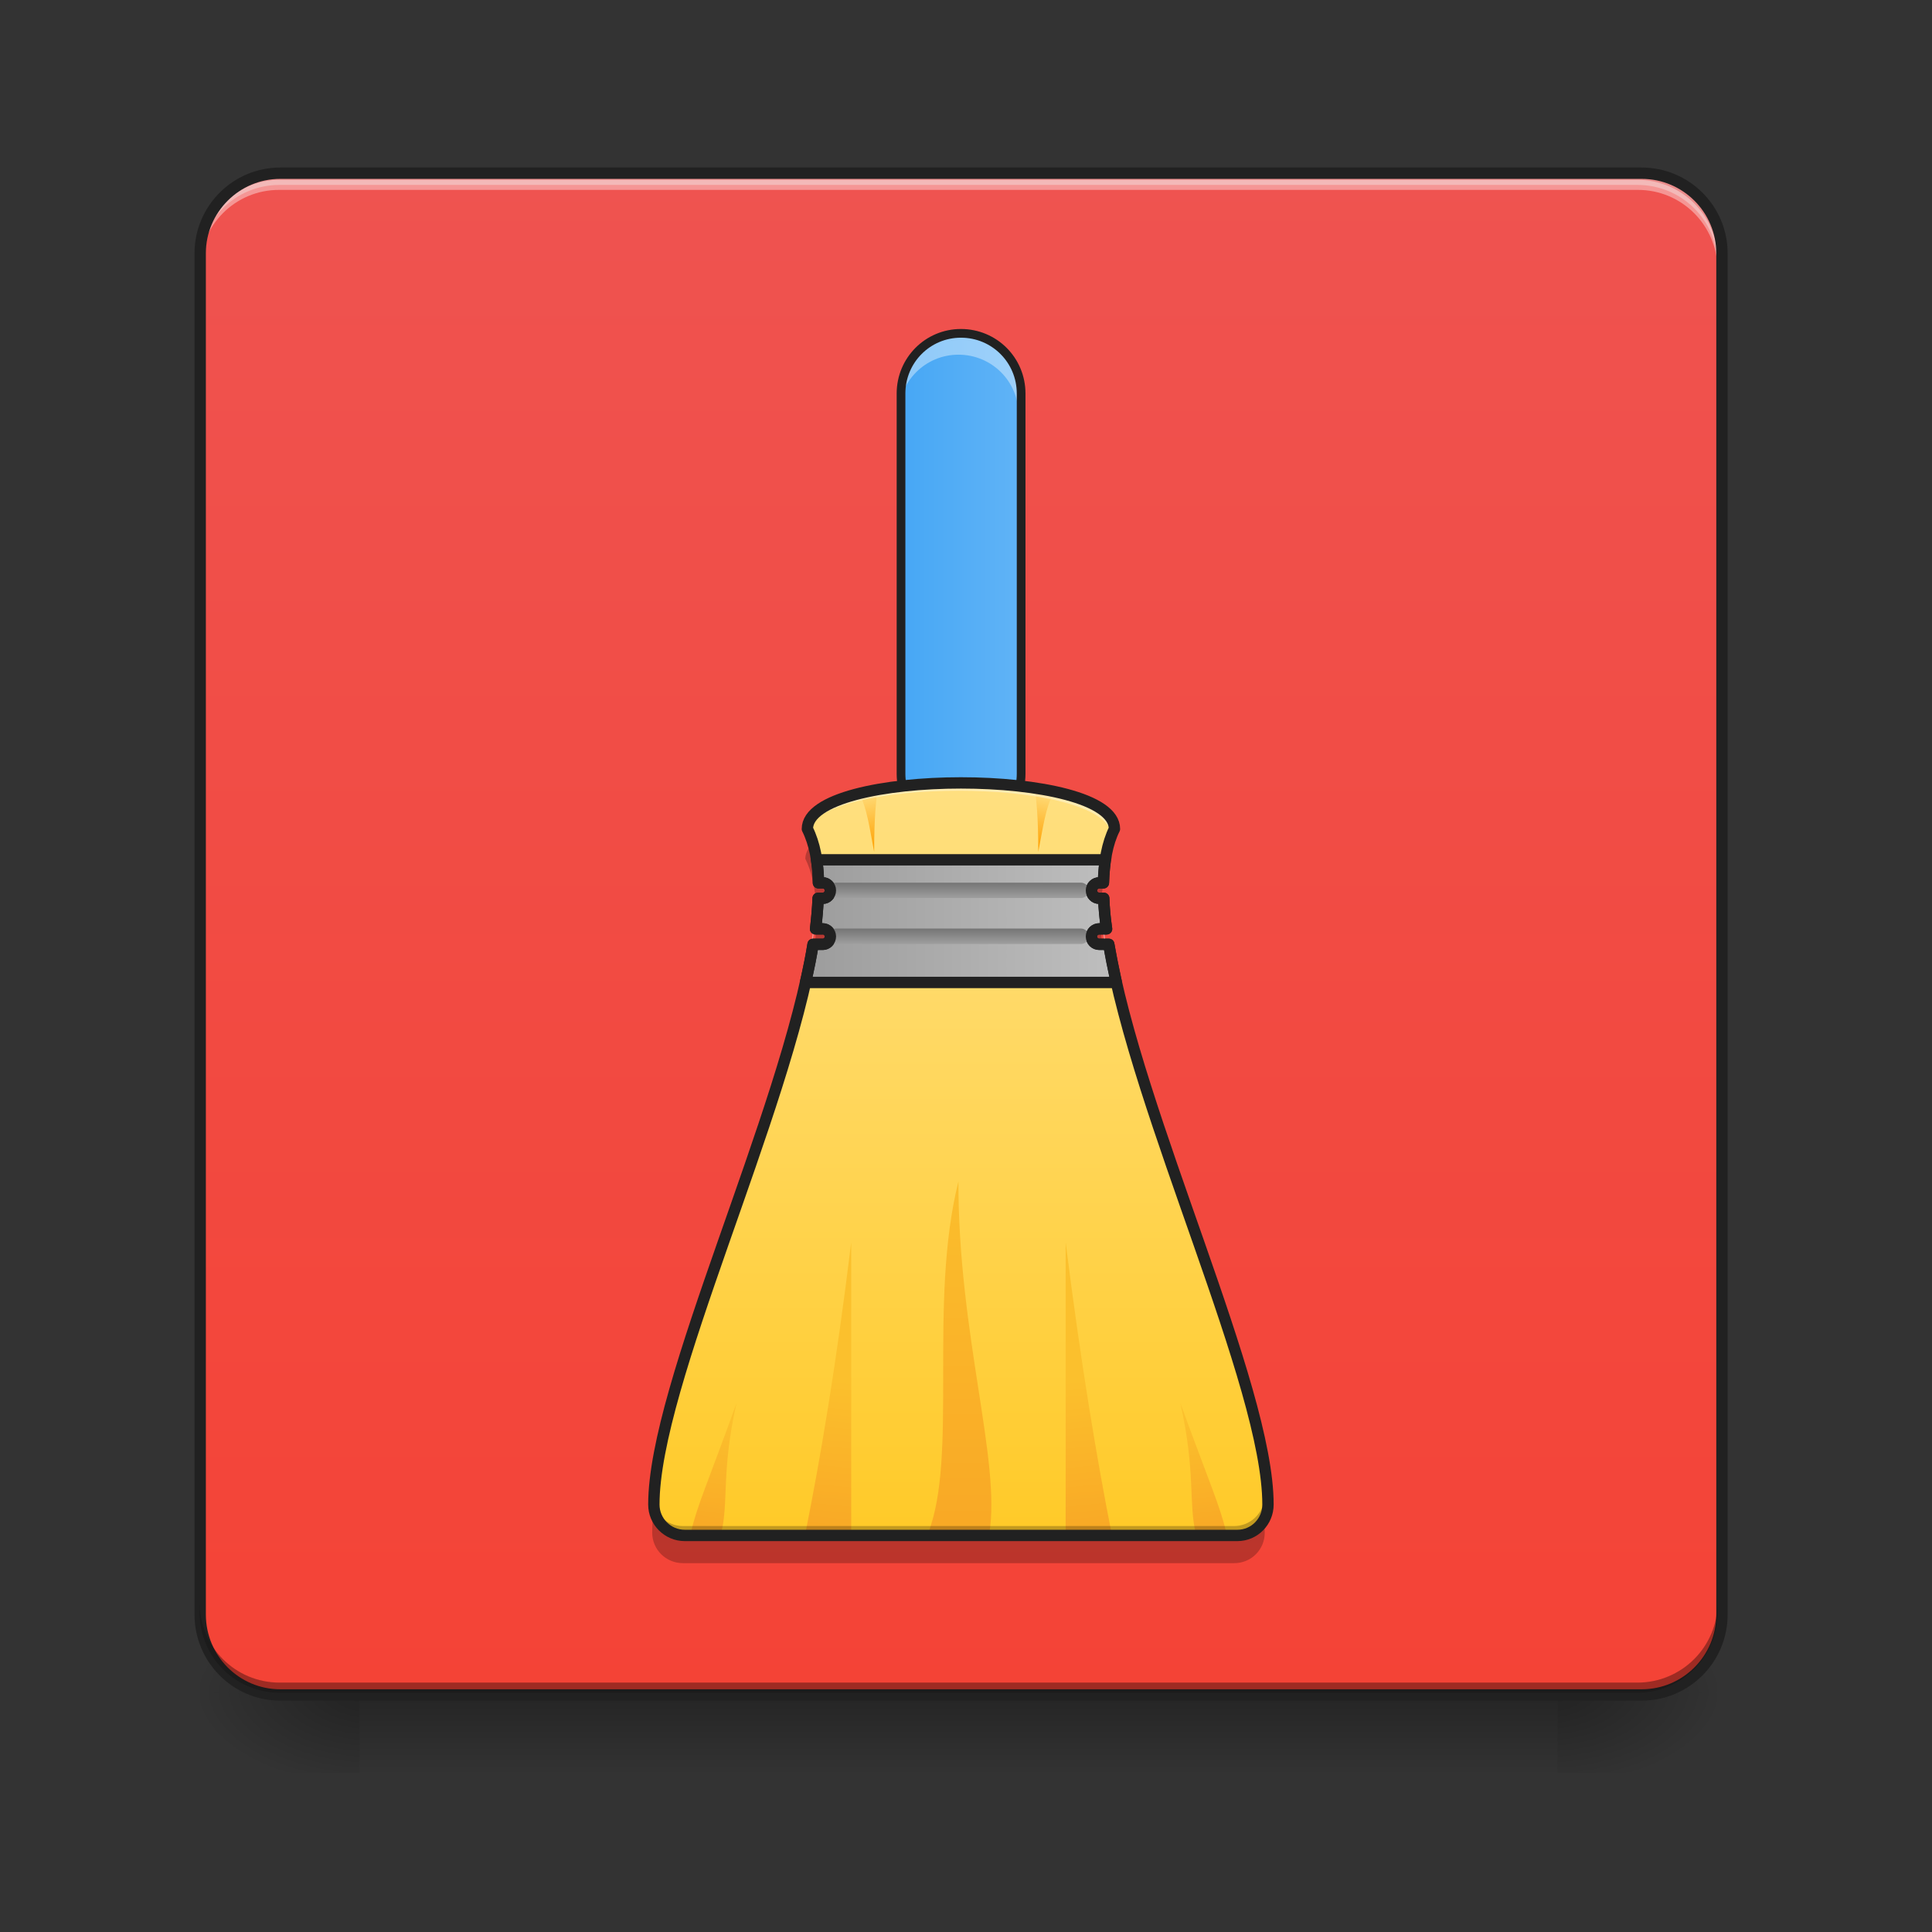<?xml version="1.0" encoding="UTF-8"?>
<svg xmlns="http://www.w3.org/2000/svg" xmlns:xlink="http://www.w3.org/1999/xlink" width="24px" height="24px" viewBox="0 0 24 24" version="1.1">
<rect x="0" y="0" width="24" height="24" fill="#333333" stroke="none"/>
<defs>
<linearGradient id="linear0" gradientUnits="userSpaceOnUse" x1="254" y1="233.5" x2="254" y2="254.667" gradientTransform="matrix(0.047,0,0,0.047,-0,10.079)">
<stop offset="0" style="stop-color:rgb(0%,0%,0%);stop-opacity:0.275;"/>
<stop offset="1" style="stop-color:rgb(0%,0%,0%);stop-opacity:0;"/>
</linearGradient>
<radialGradient id="radial0" gradientUnits="userSpaceOnUse" cx="450.909" cy="189.579" fx="450.909" fy="189.579" r="21.167" gradientTransform="matrix(0,-0.059,-0.105,-0,39.098,47.696)">
<stop offset="0" style="stop-color:rgb(0%,0%,0%);stop-opacity:0.314;"/>
<stop offset="0.222" style="stop-color:rgb(0%,0%,0%);stop-opacity:0.275;"/>
<stop offset="1" style="stop-color:rgb(0%,0%,0%);stop-opacity:0;"/>
</radialGradient>
<radialGradient id="radial1" gradientUnits="userSpaceOnUse" cx="450.909" cy="189.579" fx="450.909" fy="189.579" r="21.167" gradientTransform="matrix(-0,0.059,0.105,0,-15.283,-5.646)">
<stop offset="0" style="stop-color:rgb(0%,0%,0%);stop-opacity:0.314;"/>
<stop offset="0.222" style="stop-color:rgb(0%,0%,0%);stop-opacity:0.275;"/>
<stop offset="1" style="stop-color:rgb(0%,0%,0%);stop-opacity:0;"/>
</radialGradient>
<radialGradient id="radial2" gradientUnits="userSpaceOnUse" cx="450.909" cy="189.579" fx="450.909" fy="189.579" r="21.167" gradientTransform="matrix(-0,-0.059,0.105,-0,-15.283,47.696)">
<stop offset="0" style="stop-color:rgb(0%,0%,0%);stop-opacity:0.314;"/>
<stop offset="0.222" style="stop-color:rgb(0%,0%,0%);stop-opacity:0.275;"/>
<stop offset="1" style="stop-color:rgb(0%,0%,0%);stop-opacity:0;"/>
</radialGradient>
<radialGradient id="radial3" gradientUnits="userSpaceOnUse" cx="450.909" cy="189.579" fx="450.909" fy="189.579" r="21.167" gradientTransform="matrix(0,0.059,-0.105,0,39.098,-5.646)">
<stop offset="0" style="stop-color:rgb(0%,0%,0%);stop-opacity:0.314;"/>
<stop offset="0.222" style="stop-color:rgb(0%,0%,0%);stop-opacity:0.275;"/>
<stop offset="1" style="stop-color:rgb(0%,0%,0%);stop-opacity:0;"/>
</radialGradient>
<linearGradient id="linear1" gradientUnits="userSpaceOnUse" x1="169.333" y1="233.5" x2="169.333" y2="-168.667" gradientTransform="matrix(0.047,0,0,0.047,0,10.079)">
<stop offset="0" style="stop-color:rgb(95.686%,26.275%,21.176%);stop-opacity:1;"/>
<stop offset="1" style="stop-color:rgb(93.725%,32.549%,31.373%);stop-opacity:1;"/>
</linearGradient>
<linearGradient id="linear2" gradientUnits="userSpaceOnUse" x1="226.4" y1="-97.949" x2="281.6" y2="-97.949" gradientTransform="matrix(0.036,0,0,0.036,2.776,10.655)">
<stop offset="0" style="stop-color:rgb(25.882%,64.706%,96.078%);stop-opacity:1;"/>
<stop offset="1" style="stop-color:rgb(39.216%,70.98%,96.471%);stop-opacity:1;"/>
</linearGradient>
<linearGradient id="linear3" gradientUnits="userSpaceOnUse" x1="254" y1="233.5" x2="254" y2="-31.083" gradientTransform="matrix(0.036,0,0,0.036,2.776,10.655)">
<stop offset="0" style="stop-color:rgb(100%,79.216%,15.686%);stop-opacity:1;"/>
<stop offset="1" style="stop-color:rgb(100%,87.843%,50.98%);stop-opacity:1;"/>
</linearGradient>
<linearGradient id="linear4" gradientUnits="userSpaceOnUse" x1="777.446" y1="885.744" x2="1142.554" y2="885.744" gradientTransform="matrix(0.203,0,0,0.203,59.208,-152.6)">
<stop offset="0" style="stop-color:rgb(61.961%,61.961%,61.961%);stop-opacity:1;"/>
<stop offset="1" style="stop-color:rgb(74.118%,74.118%,74.118%);stop-opacity:1;"/>
</linearGradient>
<linearGradient id="linear5" gradientUnits="userSpaceOnUse" x1="254" y1="101.208" x2="254" y2="233.5" gradientTransform="matrix(0.036,0,0,0.036,2.776,10.655)">
<stop offset="0" style="stop-color:rgb(98.431%,75.294%,17.647%);stop-opacity:1;"/>
<stop offset="1" style="stop-color:rgb(97.647%,65.882%,14.51%);stop-opacity:1;"/>
</linearGradient>
<linearGradient id="linear6" gradientUnits="userSpaceOnUse" x1="259.292" y1="180.583" x2="254" y2="233.5" gradientTransform="matrix(0.036,0,0,0.036,1.254,10.655)">
<stop offset="0" style="stop-color:rgb(98.431%,75.294%,17.647%);stop-opacity:1;"/>
<stop offset="1" style="stop-color:rgb(97.647%,65.882%,14.51%);stop-opacity:1;"/>
</linearGradient>
<linearGradient id="linear7" gradientUnits="userSpaceOnUse" x1="256.646" y1="193.812" x2="251.354" y2="233.5" gradientTransform="matrix(0.036,0,0,0.036,-0.173,10.655)">
<stop offset="0" style="stop-color:rgb(98.431%,75.294%,17.647%);stop-opacity:1;"/>
<stop offset="1" style="stop-color:rgb(97.647%,65.882%,14.51%);stop-opacity:1;"/>
</linearGradient>
<linearGradient id="linear8" gradientUnits="userSpaceOnUse" x1="259.292" y1="180.583" x2="254" y2="233.5" gradientTransform="matrix(-0.036,0,0,0.036,22.561,10.655)">
<stop offset="0" style="stop-color:rgb(98.431%,75.294%,17.647%);stop-opacity:1;"/>
<stop offset="1" style="stop-color:rgb(97.647%,65.882%,14.51%);stop-opacity:1;"/>
</linearGradient>
<linearGradient id="linear9" gradientUnits="userSpaceOnUse" x1="256.646" y1="193.812" x2="251.354" y2="233.5" gradientTransform="matrix(-0.036,0,0,0.036,23.988,10.655)">
<stop offset="0" style="stop-color:rgb(98.431%,75.294%,17.647%);stop-opacity:1;"/>
<stop offset="1" style="stop-color:rgb(97.647%,65.882%,14.51%);stop-opacity:1;"/>
</linearGradient>
<linearGradient id="linear10" gradientUnits="userSpaceOnUse" x1="246.062" y1="214.979" x2="250.031" y2="193.812" gradientTransform="matrix(0.036,0,0,-0.036,1.824,17.552)">
<stop offset="0" style="stop-color:rgb(100%,87.843%,50.98%);stop-opacity:1;"/>
<stop offset="1" style="stop-color:rgb(100%,62.745%,0%);stop-opacity:1;"/>
</linearGradient>
<linearGradient id="linear11" gradientUnits="userSpaceOnUse" x1="246.062" y1="214.979" x2="250.031" y2="193.812" gradientTransform="matrix(-0.036,0,0,-0.036,21.933,17.552)">
<stop offset="0" style="stop-color:rgb(100%,87.843%,50.98%);stop-opacity:1;"/>
<stop offset="1" style="stop-color:rgb(100%,62.745%,0%);stop-opacity:1;"/>
</linearGradient>
<linearGradient id="linear12" gradientUnits="userSpaceOnUse" x1="254" y1="8.604" x2="254" y2="13.896" gradientTransform="matrix(0.036,0,0,0.036,2.776,11.226)">
<stop offset="0" style="stop-color:rgb(45.882%,45.882%,45.882%);stop-opacity:1;"/>
<stop offset="1" style="stop-color:rgb(61.961%,61.961%,61.961%);stop-opacity:1;"/>
</linearGradient>
<linearGradient id="linear13" gradientUnits="userSpaceOnUse" x1="254" y1="8.604" x2="254" y2="13.896" gradientTransform="matrix(0.036,0,0,0.036,2.776,10.655)">
<stop offset="0" style="stop-color:rgb(45.882%,45.882%,45.882%);stop-opacity:1;"/>
<stop offset="1" style="stop-color:rgb(61.961%,61.961%,61.961%);stop-opacity:1;"/>
</linearGradient>
</defs>
<g id="surface1">
<path style=" stroke:none;fill-rule:nonzero;fill:url(#linear0);" d="M 4.465 20.953 L 19.348 20.953 L 19.348 22.055 L 4.465 22.055 Z M 4.465 20.953 "/>
<path style=" stroke:none;fill-rule:nonzero;fill:url(#radial0);" d="M 19.348 21.027 L 21.336 21.027 L 21.336 20.031 L 19.348 20.031 Z M 19.348 21.027 "/>
<path style=" stroke:none;fill-rule:nonzero;fill:url(#radial1);" d="M 4.465 21.027 L 2.48 21.027 L 2.48 22.02 L 4.465 22.02 Z M 4.465 21.027 "/>
<path style=" stroke:none;fill-rule:nonzero;fill:url(#radial2);" d="M 4.465 21.027 L 2.48 21.027 L 2.48 20.031 L 4.465 20.031 Z M 4.465 21.027 "/>
<path style=" stroke:none;fill-rule:nonzero;fill:url(#radial3);" d="M 19.348 21.027 L 21.336 21.027 L 21.336 22.02 L 19.348 22.02 Z M 19.348 21.027 "/>
<path style=" stroke:none;fill-rule:nonzero;fill:url(#linear1);" d="M 3.473 2.172 L 20.34 2.172 C 20.891 2.172 21.336 2.617 21.336 3.164 L 21.336 20.031 C 21.336 20.582 20.891 21.027 20.34 21.027 L 3.473 21.027 C 2.926 21.027 2.48 20.582 2.48 20.031 L 2.48 3.164 C 2.48 2.617 2.926 2.172 3.473 2.172 Z M 3.473 2.172 "/>
<path style=" stroke:none;fill-rule:nonzero;fill:rgb(0%,0%,0%);fill-opacity:0.235;" d="M 10.062 10.512 C 10.027 10.562 10.004 10.613 10.004 10.668 C 10.082 10.824 10.125 11.02 10.137 11.242 C 10.137 11.234 10.137 11.23 10.137 11.227 L 10.195 11.227 C 10.246 11.227 10.289 11.184 10.289 11.133 C 10.289 11.078 10.246 11.035 10.195 11.035 L 10.141 11.035 C 10.137 10.84 10.113 10.664 10.062 10.512 Z M 13.75 10.512 C 13.703 10.664 13.676 10.84 13.672 11.035 L 13.621 11.035 C 13.566 11.035 13.523 11.078 13.523 11.133 C 13.523 11.184 13.566 11.227 13.621 11.227 L 13.676 11.227 C 13.676 11.23 13.676 11.234 13.676 11.242 C 13.688 11.02 13.73 10.824 13.809 10.668 C 13.809 10.613 13.789 10.562 13.75 10.512 Z M 10.133 11.605 C 10.129 11.668 10.125 11.734 10.117 11.797 L 10.195 11.797 C 10.246 11.797 10.289 11.754 10.289 11.703 C 10.289 11.648 10.246 11.605 10.195 11.605 Z M 13.621 11.605 C 13.566 11.605 13.523 11.648 13.523 11.703 C 13.523 11.754 13.566 11.797 13.621 11.797 L 13.699 11.797 C 13.691 11.734 13.684 11.668 13.68 11.605 Z M 8.113 18.828 C 8.105 18.902 8.102 18.973 8.102 19.039 C 8.102 19.25 8.273 19.418 8.484 19.418 L 15.332 19.418 C 15.543 19.418 15.711 19.25 15.711 19.039 C 15.711 18.973 15.707 18.902 15.703 18.828 C 15.664 18.996 15.512 19.121 15.332 19.121 L 8.484 19.121 C 8.301 19.121 8.152 18.996 8.113 18.828 Z M 8.113 18.828 "/>
<path style=" stroke:none;fill-rule:nonzero;fill:rgb(90.196%,90.196%,90.196%);fill-opacity:0.392;" d="M 3.473 2.172 C 2.922 2.172 2.48 2.613 2.48 3.164 L 2.48 3.289 C 2.48 2.738 2.922 2.297 3.473 2.297 L 20.34 2.297 C 20.891 2.297 21.336 2.738 21.336 3.289 L 21.336 3.164 C 21.336 2.613 20.891 2.172 20.34 2.172 Z M 3.473 2.172 "/>
<path style=" stroke:none;fill-rule:nonzero;fill:rgb(0%,0%,0%);fill-opacity:0.196;" d="M 3.473 21.027 C 2.922 21.027 2.48 20.582 2.48 20.031 L 2.48 19.91 C 2.48 20.457 2.922 20.902 3.473 20.902 L 20.34 20.902 C 20.891 20.902 21.336 20.457 21.336 19.91 L 21.336 20.031 C 21.336 20.582 20.891 21.027 20.34 21.027 Z M 3.473 21.027 "/>
<path style=" stroke:none;fill-rule:nonzero;fill:rgb(100%,100%,100%);fill-opacity:0.392;" d="M 3.473 2.234 C 2.922 2.234 2.48 2.676 2.48 3.227 L 2.48 3.352 C 2.48 2.801 2.922 2.355 3.473 2.359 L 20.34 2.359 C 20.891 2.355 21.336 2.801 21.336 3.352 L 21.336 3.227 C 21.336 2.676 20.891 2.234 20.34 2.234 Z M 3.473 2.234 "/>
<path style="fill:none;stroke-width:3;stroke-linecap:round;stroke-linejoin:miter;stroke:rgb(12.941%,12.941%,12.941%);stroke-opacity:1;stroke-miterlimit:4;" d="M 74.076 -168.671 L 433.875 -168.671 C 445.624 -168.671 455.123 -159.172 455.123 -147.506 L 455.123 212.293 C 455.123 224.041 445.624 233.541 433.875 233.541 L 74.076 233.541 C 62.411 233.541 52.912 224.041 52.912 212.293 L 52.912 -147.506 C 52.912 -159.172 62.411 -168.671 74.076 -168.671 Z M 74.076 -168.671 " transform="matrix(0.047,0,0,0.047,0,10.079)"/>
<path style=" stroke:none;fill-rule:nonzero;fill:rgb(0%,0%,0%);fill-opacity:0.196;" d="M 3.473 21.027 C 2.922 21.027 2.48 20.582 2.48 20.031 L 2.48 19.91 C 2.48 20.457 2.922 20.902 3.473 20.902 L 20.34 20.902 C 20.891 20.902 21.336 20.457 21.336 19.91 L 21.336 20.031 C 21.336 20.582 20.891 21.027 20.34 21.027 Z M 3.473 21.027 "/>
<path style=" stroke:none;fill-rule:nonzero;fill:url(#linear2);" d="M 11.906 4.156 C 12.32 4.156 12.652 4.488 12.652 4.902 L 12.652 9.613 C 12.652 10.023 12.32 10.359 11.906 10.359 C 11.496 10.359 11.164 10.023 11.164 9.613 L 11.164 4.902 C 11.164 4.488 11.496 4.156 11.906 4.156 Z M 11.906 4.156 "/>
<path style=" stroke:none;fill-rule:nonzero;fill:rgb(100%,100%,100%);fill-opacity:0.392;" d="M 11.906 4.156 C 11.496 4.156 11.164 4.488 11.164 4.902 L 11.164 5.148 C 11.164 4.738 11.496 4.406 11.906 4.406 C 12.32 4.406 12.652 4.738 12.652 5.148 L 12.652 4.902 C 12.652 4.488 12.32 4.156 11.906 4.156 Z M 11.906 4.156 "/>
<path style="fill:none;stroke-width:2.301;stroke-linecap:square;stroke-linejoin:round;stroke:rgb(12.941%,12.941%,12.941%);stroke-opacity:1;stroke-miterlimit:4;" d="M 253.976 -126.342 C 262.808 -126.342 269.891 -119.259 269.891 -110.427 L 269.891 -9.936 C 269.891 -1.187 262.808 5.979 253.976 5.979 C 245.227 5.979 238.144 -1.187 238.144 -9.936 L 238.144 -110.427 C 238.144 -119.259 245.227 -126.342 253.976 -126.342 Z M 253.976 -126.342 " transform="matrix(0.047,0,0,0.047,0,10.079)"/>
<path style=" stroke:none;fill-rule:nonzero;fill:url(#linear3);" d="M 11.906 9.727 C 10.957 9.727 10.004 9.918 10.004 10.297 C 10.094 10.477 10.137 10.703 10.141 10.965 L 10.195 10.965 C 10.246 10.965 10.289 11.008 10.289 11.059 C 10.289 11.113 10.246 11.156 10.195 11.156 L 10.137 11.156 C 10.133 11.273 10.121 11.402 10.105 11.535 L 10.195 11.535 C 10.246 11.535 10.289 11.578 10.289 11.629 C 10.289 11.684 10.246 11.727 10.195 11.727 L 10.074 11.727 C 9.727 13.844 8.102 17.184 8.102 18.668 C 8.102 18.879 8.273 19.051 8.484 19.051 L 15.332 19.051 C 15.543 19.051 15.711 18.879 15.711 18.668 C 15.711 17.184 14.09 13.844 13.738 11.727 L 13.621 11.727 C 13.566 11.727 13.523 11.684 13.523 11.629 C 13.523 11.578 13.566 11.535 13.621 11.535 L 13.711 11.535 C 13.691 11.402 13.68 11.273 13.676 11.156 L 13.621 11.156 C 13.566 11.156 13.523 11.113 13.523 11.059 C 13.523 11.008 13.566 10.965 13.621 10.965 L 13.672 10.965 C 13.68 10.703 13.719 10.477 13.809 10.297 C 13.809 9.918 12.859 9.727 11.906 9.727 Z M 11.906 9.727 "/>
<path style="fill-rule:nonzero;fill:url(#linear4);stroke-width:3;stroke-linecap:square;stroke-linejoin:round;stroke:rgb(12.941%,12.941%,12.941%);stroke-opacity:1;stroke-miterlimit:4;" d="M 215.813 12.812 C 216.146 14.728 216.313 16.728 216.313 18.894 L 217.479 18.894 C 218.562 18.894 219.479 19.811 219.479 20.894 C 219.479 22.061 218.562 22.977 217.479 22.977 L 216.229 22.977 C 216.146 25.477 215.896 28.227 215.563 31.06 L 217.479 31.06 C 218.562 31.06 219.479 31.976 219.479 33.06 C 219.479 34.226 218.562 35.143 217.479 35.143 L 214.896 35.143 C 214.396 38.392 213.73 41.725 212.896 45.225 L 295.055 45.225 C 294.305 41.725 293.639 38.392 293.055 35.143 L 290.556 35.143 C 289.389 35.143 288.472 34.226 288.472 33.06 C 288.472 31.976 289.389 31.06 290.556 31.06 L 292.472 31.06 C 292.055 28.227 291.805 25.477 291.722 22.977 L 290.556 22.977 C 289.389 22.977 288.472 22.061 288.472 20.894 C 288.472 19.811 289.389 18.894 290.556 18.894 L 291.639 18.894 C 291.722 16.728 291.889 14.728 292.139 12.812 Z M 215.813 12.812 " transform="matrix(0.047,0,0,0.047,0,10.079)"/>
<path style=" stroke:none;fill-rule:nonzero;fill:url(#linear5);" d="M 11.906 14.676 C 11.902 16.578 12.438 18.152 12.289 19.051 L 11.527 19.051 C 11.906 18.098 11.527 16.195 11.906 14.676 Z M 11.906 14.676 "/>
<path style=" stroke:none;fill-rule:nonzero;fill:url(#linear6);" d="M 10.574 15.434 C 10.574 17.336 10.574 18.289 10.574 19.051 L 10.004 19.051 C 10.195 18.098 10.387 16.957 10.574 15.434 Z M 10.574 15.434 "/>
<path style=" stroke:none;fill-rule:nonzero;fill:url(#linear7);" d="M 9.148 17.434 C 8.957 18.289 9.055 18.668 8.957 19.051 L 8.578 19.051 C 8.672 18.668 8.77 18.48 9.148 17.434 Z M 9.148 17.434 "/>
<path style=" stroke:none;fill-rule:nonzero;fill:url(#linear8);" d="M 13.238 15.434 C 13.238 17.336 13.238 18.289 13.238 19.051 L 13.809 19.051 C 13.621 18.098 13.43 16.957 13.238 15.434 Z M 13.238 15.434 "/>
<path style=" stroke:none;fill-rule:nonzero;fill:url(#linear9);" d="M 14.664 17.434 C 14.855 18.289 14.762 18.668 14.855 19.051 L 15.238 19.051 C 15.141 18.668 15.047 18.48 14.664 17.434 Z M 14.664 17.434 "/>
<path style=" stroke:none;fill-rule:nonzero;fill:url(#linear10);" d="M 10.898 9.805 C 10.82 9.82 10.746 9.836 10.676 9.852 C 10.773 10.062 10.797 10.258 10.859 10.582 C 10.859 10.121 10.887 9.938 10.898 9.805 Z M 10.898 9.805 "/>
<path style=" stroke:none;fill-rule:nonzero;fill:url(#linear11);" d="M 12.859 9.805 C 12.938 9.82 13.012 9.836 13.082 9.852 C 12.984 10.062 12.961 10.258 12.898 10.582 C 12.898 10.121 12.871 9.938 12.859 9.805 Z M 12.859 9.805 "/>
<path style=" stroke:none;fill-rule:nonzero;fill:rgb(100%,100%,100%);fill-opacity:0.392;" d="M 11.906 9.727 C 10.957 9.727 10.004 9.918 10.004 10.297 C 10.008 10.305 10.012 10.316 10.016 10.324 C 10.238 9.656 13.578 9.656 13.797 10.324 C 13.801 10.316 13.805 10.305 13.809 10.297 C 13.809 9.918 12.859 9.727 11.906 9.727 Z M 10.141 11.066 C 10.109 13.074 8.102 17.02 8.102 18.668 C 8.102 18.68 8.102 18.688 8.105 18.699 C 8.156 16.98 10.172 13.016 10.141 11.066 Z M 13.672 11.066 C 13.641 13.016 15.66 16.98 15.711 18.699 C 15.711 18.688 15.711 18.68 15.711 18.668 C 15.711 17.02 13.707 13.074 13.672 11.066 Z M 13.672 11.066 "/>
<path style=" stroke:none;fill-rule:nonzero;fill:url(#linear12);" d="M 10.387 11.535 L 13.43 11.535 C 13.48 11.535 13.523 11.578 13.523 11.629 C 13.523 11.684 13.48 11.727 13.43 11.727 L 10.387 11.727 C 10.332 11.727 10.289 11.684 10.289 11.629 C 10.289 11.578 10.332 11.535 10.387 11.535 Z M 10.387 11.535 "/>
<path style=" stroke:none;fill-rule:nonzero;fill:rgb(0%,0%,0%);fill-opacity:0.235;" d="M 10.016 10.227 C 10.008 10.25 10.004 10.273 10.004 10.297 C 10.094 10.477 10.137 10.707 10.141 10.969 C 10.145 10.676 10.109 10.426 10.016 10.227 Z M 13.797 10.227 C 13.707 10.426 13.668 10.676 13.672 10.969 C 13.68 10.707 13.719 10.477 13.809 10.297 C 13.809 10.273 13.805 10.25 13.797 10.227 Z M 8.105 18.602 C 8.102 18.625 8.102 18.648 8.102 18.668 C 8.102 18.879 8.273 19.051 8.484 19.051 L 15.332 19.051 C 15.543 19.051 15.711 18.879 15.711 18.668 C 15.711 18.648 15.711 18.625 15.711 18.602 C 15.695 18.801 15.531 18.957 15.332 18.957 L 8.484 18.957 C 8.281 18.957 8.117 18.801 8.105 18.602 Z M 8.105 18.602 "/>
<path style=" stroke:none;fill-rule:nonzero;fill:url(#linear13);" d="M 10.387 10.965 L 13.43 10.965 C 13.48 10.965 13.523 11.008 13.523 11.059 C 13.523 11.113 13.48 11.156 13.43 11.156 L 10.387 11.156 C 10.332 11.156 10.289 11.113 10.289 11.059 C 10.289 11.008 10.332 10.965 10.387 10.965 Z M 10.387 10.965 "/>
<path style="fill:none;stroke-width:3;stroke-linecap:square;stroke-linejoin:round;stroke:rgb(12.941%,12.941%,12.941%);stroke-opacity:1;stroke-miterlimit:4;" d="M 253.976 -7.52 C 233.728 -7.52 213.396 -3.437 213.396 4.646 C 215.313 8.479 216.229 13.312 216.313 18.894 L 217.479 18.894 C 218.562 18.894 219.479 19.811 219.479 20.894 C 219.479 22.061 218.562 22.977 217.479 22.977 L 216.229 22.977 C 216.146 25.477 215.896 28.227 215.563 31.06 L 217.479 31.06 C 218.562 31.06 219.479 31.976 219.479 33.06 C 219.479 34.226 218.562 35.143 217.479 35.143 L 214.896 35.143 C 207.48 80.305 172.817 151.548 172.817 183.212 C 172.817 187.712 176.483 191.378 180.983 191.378 L 327.052 191.378 C 331.552 191.378 335.135 187.712 335.135 183.212 C 335.135 151.548 300.555 80.305 293.055 35.143 L 290.556 35.143 C 289.389 35.143 288.472 34.226 288.472 33.06 C 288.472 31.976 289.389 31.06 290.556 31.06 L 292.472 31.06 C 292.055 28.227 291.805 25.477 291.722 22.977 L 290.556 22.977 C 289.389 22.977 288.472 22.061 288.472 20.894 C 288.472 19.811 289.389 18.894 290.556 18.894 L 291.639 18.894 C 291.805 13.312 292.639 8.479 294.555 4.646 C 294.555 -3.437 274.307 -7.52 253.976 -7.52 Z M 253.976 -7.52 " transform="matrix(0.047,0,0,0.047,0,10.079)"/>
</g>
</svg>
